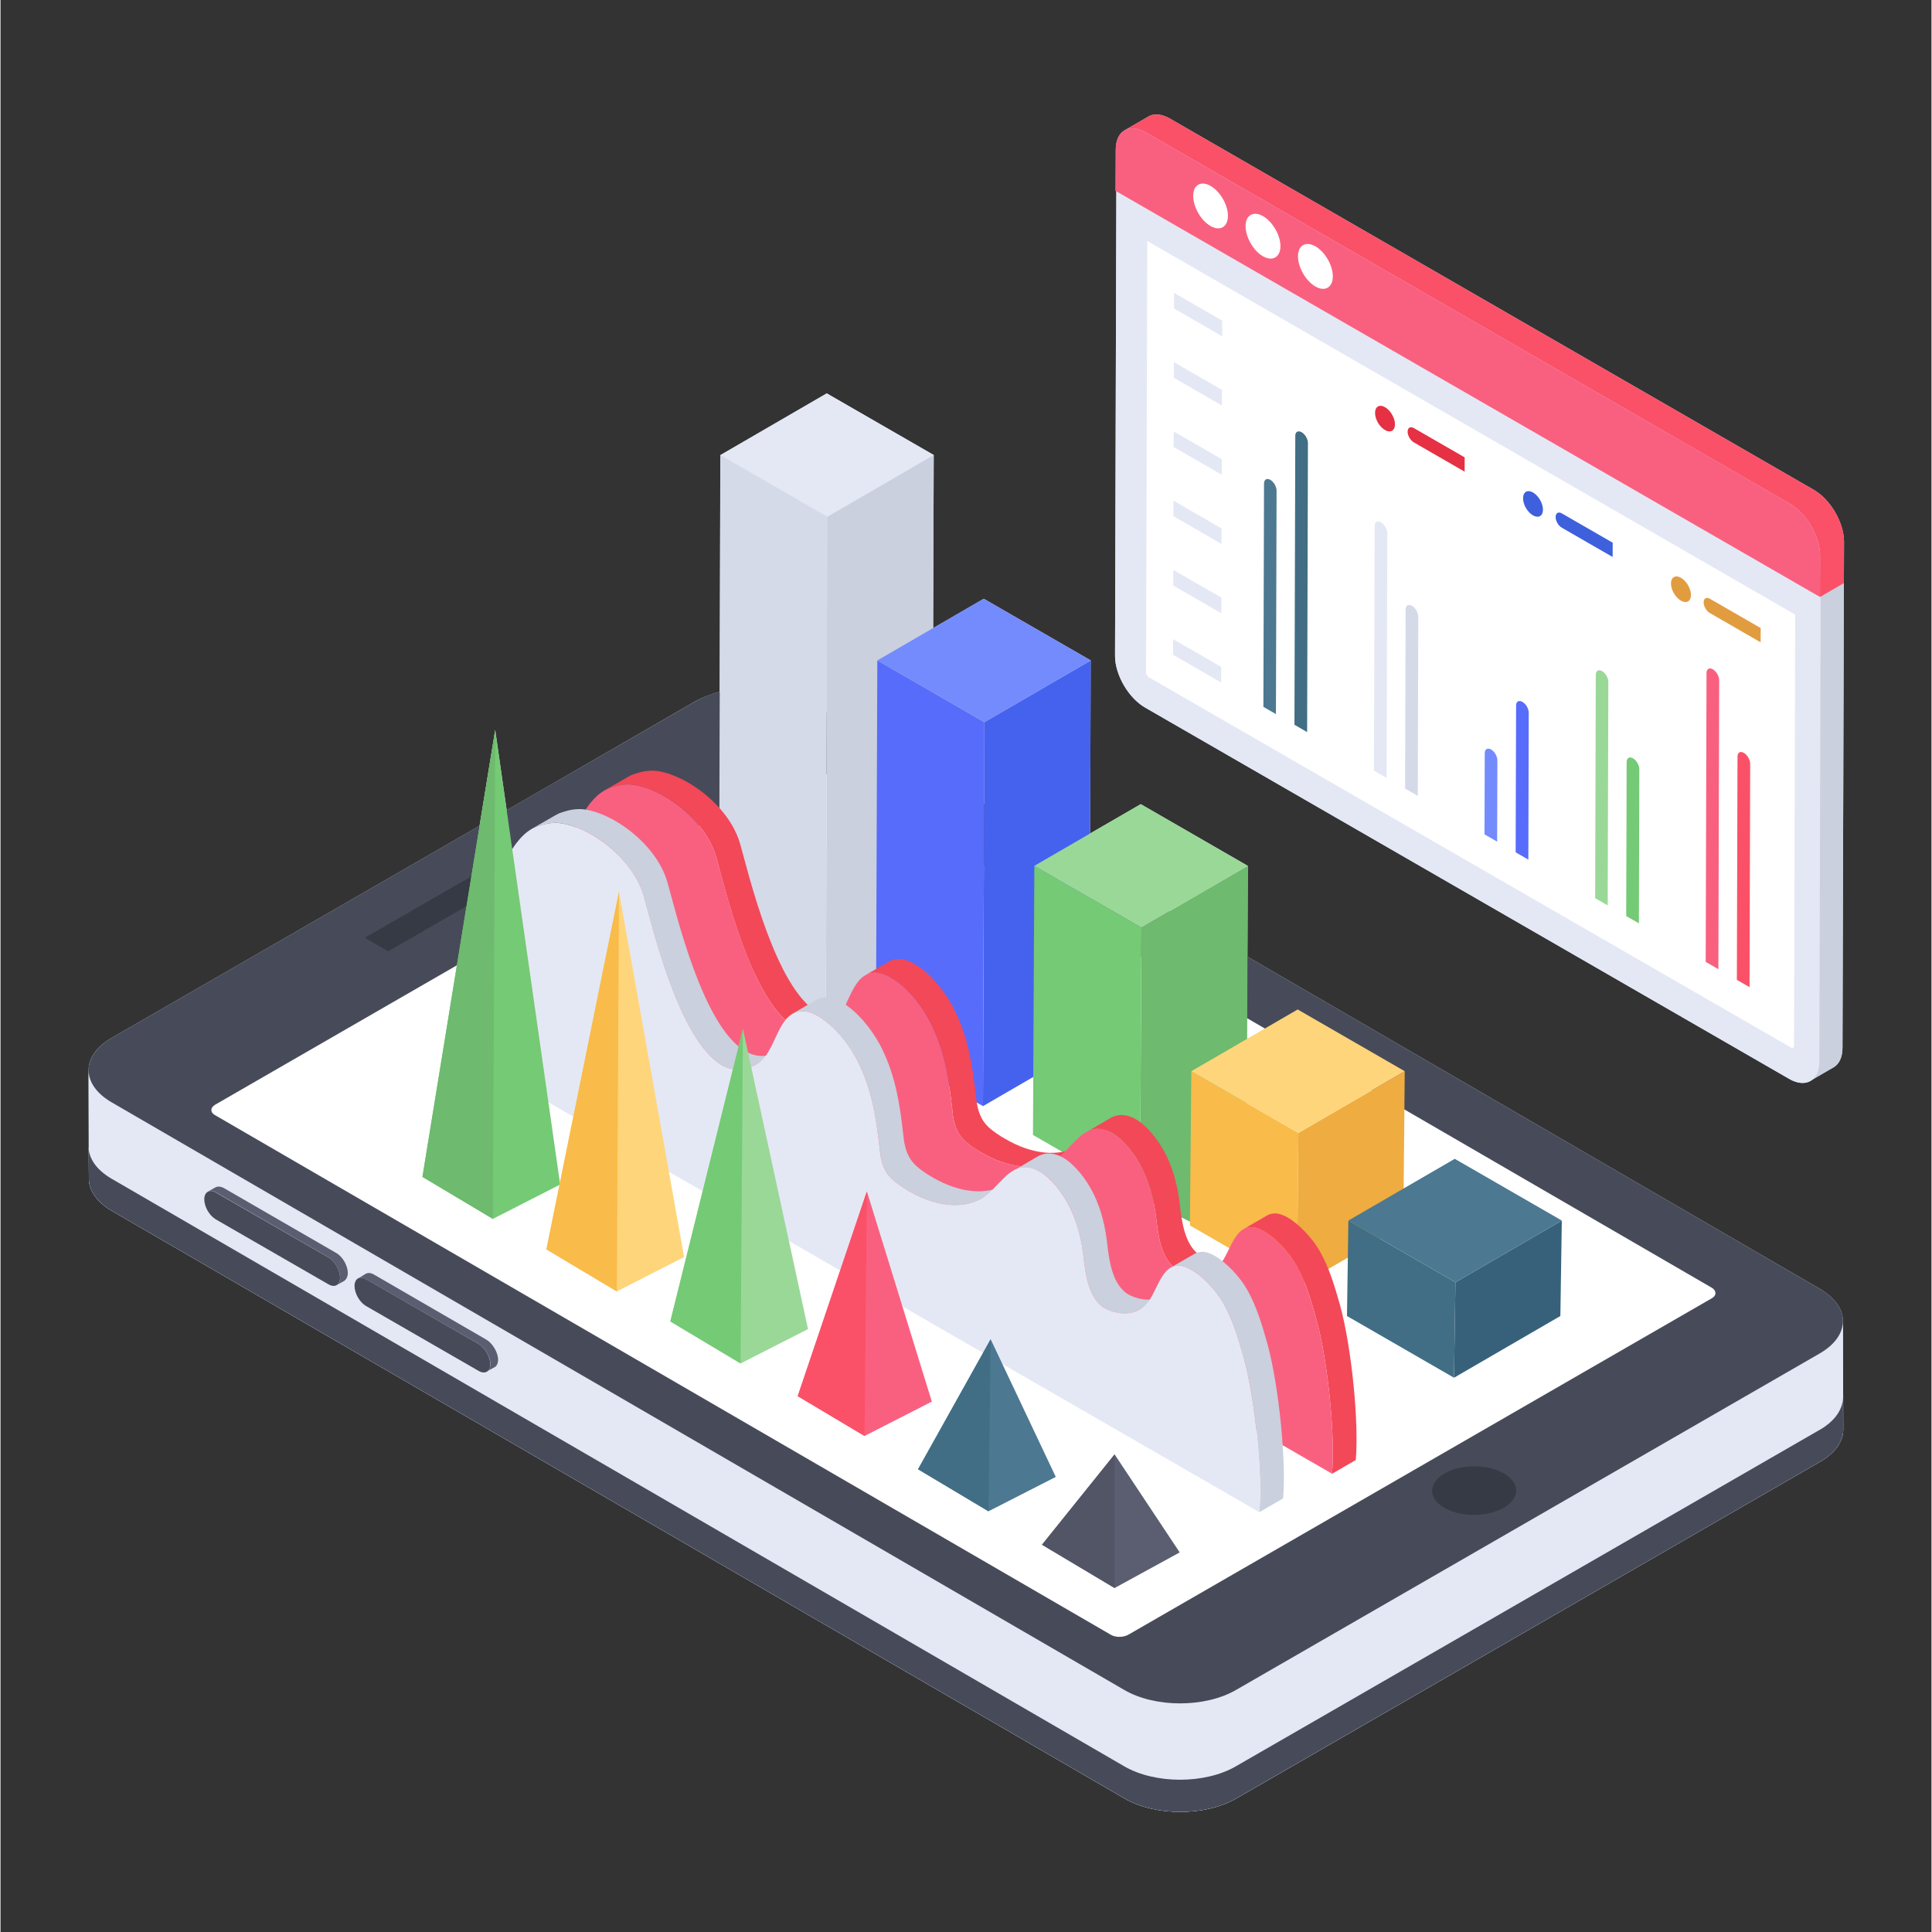 <svg xmlns="http://www.w3.org/2000/svg" xmlns:xlink="http://www.w3.org/1999/xlink" width="300" zoomAndPan="magnify" viewBox="0 0 224.88 225" height="300" preserveAspectRatio="xMidYMid meet" version="1.0"><rect x="0" y="0" width="224.88" height="225" fill="#333333" stroke="none"/><defs><clipPath id="b3fad1b226"><path d="M 10 45 L 215 45 L 215 211.676 L 10 211.676 Z M 10 45 " clip-rule="nonzero"/></clipPath><clipPath id="69e4341002"><path d="M 129 13.031 L 215 13.031 L 215 127 L 129 127 Z M 129 13.031 " clip-rule="nonzero"/></clipPath><clipPath id="76f1bc6ecc"><path d="M 10 124 L 215 124 L 215 211.676 L 10 211.676 Z M 10 124 " clip-rule="nonzero"/></clipPath><clipPath id="2b069de1e9"><path d="M 10 133 L 215 133 L 215 211.676 L 10 211.676 Z M 10 133 " clip-rule="nonzero"/></clipPath><clipPath id="737bf35866"><path d="M 130 13.031 L 215 13.031 L 215 70 L 130 70 Z M 130 13.031 " clip-rule="nonzero"/></clipPath></defs><g clip-path="url(#b3fad1b226)"><path fill="#d4dae8" d="M 214.602 166.48 C 214.602 167.867 213.676 169.223 211.855 170.258 L 143.906 209.457 C 140.312 211.531 134.5 211.531 130.906 209.457 L 12.957 141.012 C 11.188 139.977 10.293 138.621 10.293 137.266 L 10.258 133.52 C 10.258 133.582 10.277 133.629 10.277 133.695 L 10.258 124.637 C 10.242 123.266 11.152 121.895 12.973 120.855 L 55.789 96.172 L 57.609 85.008 L 58.949 94.355 L 80.938 81.66 C 81.785 81.18 82.742 80.832 83.75 80.559 L 83.828 53.004 L 96.223 45.812 L 108.68 52.988 L 108.613 73.145 L 114.508 69.73 L 126.961 76.906 L 126.898 97.062 L 132.793 93.652 L 145.262 100.844 L 145.215 111.414 L 211.887 150.102 C 213.676 151.156 214.57 152.496 214.57 153.852 Z M 214.602 166.48 " fill-opacity="1" fill-rule="nonzero"/></g><g clip-path="url(#69e4341002)"><path fill="#d4dae8" d="M 211.199 57.059 L 136.176 13.801 C 135.188 13.25 134.32 13.191 133.688 13.566 L 130.941 15.16 C 130.289 15.516 129.883 16.293 129.879 17.41 L 129.863 22.23 L 129.949 22.277 L 129.797 76.367 C 129.789 78.582 131.359 81.285 133.289 82.398 L 208.316 125.652 C 209.363 126.254 210.297 126.25 210.941 125.773 L 213.512 124.281 C 214.121 123.906 214.516 123.141 214.516 122.035 L 214.676 67.91 L 214.695 63.094 C 214.695 60.887 213.137 58.184 211.199 57.059 Z M 153.59 27.066 C 153.59 27.066 153.586 27.062 153.586 27.062 L 165.941 34.188 Z M 152.574 26.48 L 147.477 23.543 C 147.477 23.539 147.473 23.539 147.473 23.539 L 152.578 26.48 Z M 146.465 22.961 L 141.375 20.023 C 141.371 20.023 141.367 20.02 141.367 20.02 L 146.469 22.961 C 146.469 22.961 146.469 22.961 146.465 22.961 Z M 211.895 68.766 L 211.906 64.703 C 211.906 63.891 211.695 63.008 211.328 62.16 C 211.695 63.004 211.91 63.883 211.91 64.695 Z M 140.363 19.441 C 140.363 19.441 140.363 19.441 140.359 19.438 L 133.383 15.418 C 133.309 15.371 133.234 15.352 133.16 15.312 C 133.238 15.352 133.312 15.375 133.391 15.418 Z M 140.363 19.441 " fill-opacity="1" fill-rule="nonzero"/></g><g clip-path="url(#76f1bc6ecc)"><path fill="#e4e8f4" d="M 10.254 124.641 L 10.289 137.266 C 10.289 138.621 11.18 139.973 12.961 141.016 L 130.906 209.449 C 134.504 211.535 140.309 211.535 143.91 209.449 L 211.859 170.27 C 213.68 169.223 214.605 167.871 214.605 166.48 L 214.566 153.855 C 214.566 155.207 213.68 156.598 211.859 157.641 L 143.871 196.824 C 140.27 198.91 134.465 198.91 130.867 196.824 L 12.922 128.391 C 11.141 127.348 10.254 125.992 10.254 124.641 Z M 10.254 124.641 " fill-opacity="1" fill-rule="nonzero"/></g><g clip-path="url(#2b069de1e9)"><path fill="#474b59" d="M 10.254 133.52 L 10.289 137.266 C 10.289 138.621 11.18 139.973 12.961 141.016 L 130.906 209.449 C 134.504 211.535 140.309 211.535 143.91 209.449 L 211.859 170.266 C 213.68 169.223 214.605 167.871 214.605 166.48 L 214.566 162.73 C 214.566 164.086 213.68 165.477 211.859 166.52 L 143.871 205.703 C 140.27 207.789 134.465 207.789 130.867 205.703 L 12.922 137.266 C 11.141 136.223 10.254 134.871 10.254 133.52 Z M 10.254 133.52 " fill-opacity="1" fill-rule="nonzero"/></g><path fill="#474b59" d="M 12.98 120.852 C 9.371 122.93 9.355 126.289 12.938 128.371 L 130.879 196.812 C 134.461 198.895 140.273 198.895 143.883 196.812 L 211.848 157.629 C 215.457 155.551 215.473 152.188 211.891 150.109 L 93.949 81.664 C 90.367 79.586 84.555 79.586 80.945 81.664 Z M 12.98 120.852 " fill-opacity="1" fill-rule="nonzero"/><path fill="#ffffff" d="M 24.953 129.852 L 129.277 190.367 C 129.82 190.715 130.75 190.715 131.367 190.367 L 199.32 151.184 C 199.859 150.875 199.859 150.332 199.32 149.984 L 94.996 89.473 C 94.453 89.164 93.523 89.164 92.941 89.473 L 24.992 128.656 C 24.414 129.004 24.414 129.543 24.953 129.852 Z M 24.953 129.852 " fill-opacity="1" fill-rule="nonzero"/><path fill="#363a44" d="M 168.18 171.59 C 166.254 172.699 166.242 174.496 168.133 175.59 C 170.047 176.703 173.152 176.703 175.078 175.59 C 176.98 174.496 176.992 172.699 175.074 171.59 C 173.184 170.492 170.082 170.492 168.18 171.59 Z M 168.18 171.59 " fill-opacity="1" fill-rule="nonzero"/><path fill="#363a44" d="M 42.422 109.215 L 45.148 110.793 L 63.453 100.238 L 60.73 98.66 Z M 42.422 109.215 " fill-opacity="1" fill-rule="nonzero"/><path fill="#474b59" d="M 42.57 148.965 C 41.836 148.539 41.234 148.914 41.23 149.758 C 41.23 150.637 41.828 151.668 42.562 152.094 L 55.676 159.652 C 56.41 160.078 57.039 159.75 57.043 158.875 C 57.043 158.031 56.418 156.949 55.684 156.523 Z M 42.57 148.965 " fill-opacity="1" fill-rule="nonzero"/><path fill="#5b5e71" d="M 24.137 138.789 C 24.391 138.664 24.734 138.664 25.117 138.875 L 38.184 146.422 C 38.949 146.891 39.547 147.957 39.547 148.766 C 39.547 149.234 39.379 149.535 39.164 149.664 L 40.062 149.152 C 40.273 148.98 40.445 148.684 40.445 148.254 C 40.445 147.402 39.848 146.336 39.078 145.91 L 26.016 138.363 C 25.629 138.152 25.289 138.152 25.031 138.277 Z M 24.137 138.789 " fill-opacity="1" fill-rule="nonzero"/><path fill="#5b5e71" d="M 42.535 148.34 L 41.641 148.895 C 41.898 148.723 42.195 148.766 42.578 148.98 L 55.688 156.527 C 56.414 156.953 57.055 158.02 57.055 158.871 C 57.055 159.297 56.883 159.598 56.625 159.723 L 57.566 159.211 C 57.777 159.086 57.949 158.785 57.949 158.359 C 57.949 157.508 57.309 156.441 56.582 156.016 L 43.477 148.426 C 43.094 148.211 42.793 148.211 42.535 148.34 Z M 42.535 148.34 " fill-opacity="1" fill-rule="nonzero"/><path fill="#474b59" d="M 25.098 138.891 C 24.336 138.453 23.734 138.824 23.73 139.668 C 23.73 140.547 24.328 141.578 25.09 142.02 L 38.176 149.562 C 38.938 150.004 39.539 149.66 39.543 148.785 C 39.543 147.941 38.945 146.875 38.184 146.434 Z M 25.098 138.891 " fill-opacity="1" fill-rule="nonzero"/><path fill="#cad0dd" d="M 108.68 52.992 L 108.512 111.086 L 96.125 118.277 L 96.289 60.18 Z M 108.68 52.992 " fill-opacity="1" fill-rule="nonzero"/><path fill="#d4dae8" d="M 96.289 60.18 L 96.125 118.277 L 83.672 111.094 L 83.836 53 Z M 96.289 60.18 " fill-opacity="1" fill-rule="nonzero"/><path fill="#e4e8f4" d="M 108.68 52.992 L 96.289 60.18 L 83.836 53 L 96.223 45.812 Z M 108.68 52.992 " fill-opacity="1" fill-rule="nonzero"/><path fill="#4562ef" d="M 126.969 76.914 L 126.805 121.633 L 114.418 128.82 L 114.582 84.102 Z M 126.969 76.914 " fill-opacity="1" fill-rule="nonzero"/><path fill="#576cfb" d="M 114.582 84.102 L 114.418 128.82 L 101.949 121.633 L 102.113 76.914 Z M 114.582 84.102 " fill-opacity="1" fill-rule="nonzero"/><path fill="#748bfd" d="M 126.969 76.914 L 114.582 84.102 L 102.113 76.914 L 114.5 69.727 Z M 126.969 76.914 " fill-opacity="1" fill-rule="nonzero"/><path fill="#6eba6e" d="M 145.258 100.836 L 145.094 145.555 L 132.707 139.367 L 132.871 108.027 Z M 145.258 100.836 " fill-opacity="1" fill-rule="nonzero"/><path fill="#75ca75" d="M 132.871 108.023 L 132.707 139.367 L 120.238 132.176 L 120.402 100.836 Z M 132.871 108.023 " fill-opacity="1" fill-rule="nonzero"/><path fill="#9ad898" d="M 145.258 100.836 L 132.871 108.027 L 120.402 100.836 L 132.789 93.648 Z M 145.258 100.836 " fill-opacity="1" fill-rule="nonzero"/><path fill="#efac41" d="M 163.535 124.754 L 163.371 142.715 L 150.984 149.902 L 151.148 131.941 Z M 163.535 124.754 " fill-opacity="1" fill-rule="nonzero"/><path fill="#f9bb4a" d="M 151.148 131.941 L 150.984 149.902 L 138.516 142.715 L 138.68 124.754 Z M 151.148 131.941 " fill-opacity="1" fill-rule="nonzero"/><path fill="#fed57a" d="M 163.535 124.754 L 151.148 131.941 L 138.68 124.754 L 151.066 117.562 Z M 163.535 124.754 " fill-opacity="1" fill-rule="nonzero"/><path fill="#37617b" d="M 181.828 142.145 L 181.66 153.262 L 169.273 160.449 L 169.441 149.336 Z M 181.828 142.145 " fill-opacity="1" fill-rule="nonzero"/><path fill="#416e84" d="M 169.441 149.336 L 169.273 160.449 L 156.809 153.262 L 156.973 142.145 Z M 169.441 149.336 " fill-opacity="1" fill-rule="nonzero"/><path fill="#4c7891" d="M 181.828 142.145 L 169.441 149.336 L 156.973 142.145 L 169.359 134.957 Z M 181.828 142.145 " fill-opacity="1" fill-rule="nonzero"/><path fill="#f34858" d="M 145.883 142.93 C 146.246 142.961 146.676 143.133 147.117 143.387 C 148.496 144.176 150.047 145.82 150.902 147.34 C 152.043 149.348 152.645 151.527 153.246 153.645 C 154.621 158.641 155.461 167.383 155.066 171.637 L 157.832 170.031 C 158.211 165.777 157.375 157.035 156.012 152.039 C 155.41 149.922 154.793 147.758 153.668 145.75 C 152.816 144.23 151.246 142.57 149.887 141.781 C 149.441 141.527 149.016 141.371 148.637 141.324 C 148.191 141.277 147.812 141.371 147.496 141.559 L 144.746 143.148 C 145.059 142.977 145.426 142.879 145.883 142.93 Z M 145.883 142.93 " fill-opacity="1" fill-rule="nonzero"/><path fill="#f34858" d="M 103.711 113.875 C 105.438 114.867 107.258 117.035 108.383 119.297 C 109.996 122.566 110.473 125.949 110.836 129.145 C 110.93 130.109 111.074 131.23 111.707 132.164 C 112.117 132.777 112.656 133.191 113.18 133.57 C 113.559 133.824 113.922 134.059 114.301 134.266 C 117.406 136.066 120.523 136.367 122.723 135.086 L 125.477 133.48 C 123.277 134.762 120.156 134.461 117.055 132.66 C 116.676 132.457 116.309 132.219 115.945 131.965 C 115.406 131.586 114.887 131.176 114.473 130.574 C 113.84 129.625 113.684 128.52 113.586 127.555 C 113.223 124.344 112.75 120.961 111.133 117.691 C 110.027 115.43 108.203 113.266 106.465 112.27 C 105.672 111.809 104.879 111.59 104.199 111.715 C 103.914 111.762 103.676 111.855 103.457 111.984 L 100.688 113.59 C 100.91 113.461 101.164 113.367 101.434 113.32 C 102.129 113.195 102.906 113.414 103.711 113.875 Z M 103.711 113.875 " fill-opacity="1" fill-rule="nonzero"/><path fill="#f34858" d="M 70.293 92.074 C 70.469 91.996 70.629 91.898 70.801 91.836 C 71.609 91.535 72.465 91.316 73.414 91.363 C 74.57 91.457 75.945 91.949 77.324 92.738 C 79.934 94.238 82.516 96.848 83.371 99.883 C 84.383 103.441 87.469 116.688 92.457 119.547 C 93.676 120.258 95.02 120.336 96.461 119.5 L 99.23 117.895 C 97.773 118.734 96.441 118.652 95.223 117.957 C 90.238 115.082 87.152 101.836 86.137 98.277 C 85.266 95.242 82.688 92.648 80.074 91.133 C 78.699 90.344 77.32 89.852 76.18 89.758 C 75.215 89.711 74.359 89.934 73.555 90.23 C 73.379 90.312 73.223 90.391 73.062 90.484 Z M 70.293 92.074 " fill-opacity="1" fill-rule="nonzero"/><path fill="#f34858" d="M 128.945 131.703 C 129.121 131.77 129.277 131.848 129.453 131.941 C 130.828 132.73 132.16 134.422 133.012 136.164 C 133.965 138.137 134.391 140.176 134.613 142.074 C 134.836 143.941 135.168 146.344 136.652 147.59 C 136.797 147.703 136.938 147.797 137.066 147.891 C 137.32 148.035 137.574 148.129 137.84 148.223 C 139.078 148.633 140.246 148.555 141.148 148.035 L 143.902 146.43 C 143 146.949 141.844 147.027 140.594 146.617 C 140.34 146.523 140.086 146.43 139.832 146.285 C 139.691 146.207 139.547 146.113 139.406 145.988 C 137.918 144.738 137.586 142.336 137.363 140.469 C 137.16 138.59 136.73 136.531 135.766 134.559 C 134.91 132.836 133.582 131.145 132.203 130.336 C 132.043 130.242 131.871 130.164 131.711 130.098 C 130.699 129.688 129.875 129.832 129.164 130.258 L 126.73 131.688 C 127.363 131.402 128.074 131.355 128.945 131.703 Z M 128.945 131.703 " fill-opacity="1" fill-rule="nonzero"/><path fill="#f9607f" d="M 77.316 92.738 C 75.945 91.949 74.562 91.461 73.418 91.367 C 72.457 91.312 71.605 91.527 70.793 91.84 C 65.441 93.98 62.664 110.395 63.773 118.992 L 155.07 171.629 C 155.457 167.379 154.621 158.641 153.246 153.641 C 152.645 151.531 152.035 149.352 150.906 147.344 C 150.055 145.828 148.492 144.18 147.121 143.387 C 146.676 143.133 146.254 142.965 145.879 142.922 C 143.691 142.707 143.27 145.75 142 147.309 C 141.062 148.441 139.523 148.773 137.836 148.219 C 137.582 148.133 137.328 148.031 137.074 147.883 C 136.934 147.801 136.793 147.707 136.652 147.594 C 135.168 146.344 134.828 143.941 134.613 142.074 C 134.395 140.184 133.965 138.133 133.012 136.164 C 132.156 134.43 130.824 132.738 129.449 131.945 C 129.281 131.852 129.117 131.77 128.953 131.699 C 126.434 130.68 125.145 133.117 123.551 134.5 C 121.344 136.422 117.812 136.297 114.297 134.27 C 113.926 134.055 113.555 133.82 113.184 133.566 C 112.648 133.188 112.125 132.777 111.711 132.168 C 111.074 131.234 110.926 130.113 110.828 129.152 C 110.473 125.949 109.996 122.562 108.375 119.293 C 107.266 117.027 105.445 114.871 103.707 113.871 C 102.906 113.41 102.125 113.191 101.438 113.316 C 98.895 113.781 98.773 118.02 96.684 119.371 C 95.152 120.348 93.742 120.293 92.461 119.555 C 87.477 116.684 84.387 103.441 83.375 99.883 C 82.516 96.848 79.93 94.246 77.316 92.738 Z M 77.316 92.738 " fill-opacity="1" fill-rule="nonzero"/><path fill="#cad0dd" d="M 137.418 147.402 C 137.781 147.434 138.207 147.609 138.652 147.859 C 140.027 148.652 141.582 150.297 142.434 151.812 C 143.574 153.82 144.176 156.004 144.777 158.121 C 146.156 163.117 146.992 171.855 146.598 176.109 L 149.367 174.504 C 149.746 170.254 148.906 161.512 147.547 156.516 C 146.945 154.398 146.328 152.23 145.203 150.223 C 144.348 148.707 142.781 147.047 141.418 146.258 C 140.977 146.004 140.547 145.844 140.168 145.797 C 139.727 145.75 139.344 145.844 139.027 146.035 L 136.277 147.625 C 136.594 147.449 136.957 147.355 137.418 147.402 Z M 137.418 147.402 " fill-opacity="1" fill-rule="nonzero"/><path fill="#cad0dd" d="M 95.246 118.348 C 96.969 119.344 98.789 121.508 99.914 123.77 C 101.531 127.043 102.004 130.426 102.367 133.617 C 102.465 134.582 102.605 135.703 103.238 136.637 C 103.652 137.254 104.188 137.664 104.711 138.043 C 105.094 138.297 105.457 138.535 105.836 138.742 C 108.938 140.543 112.059 140.844 114.258 139.562 L 117.008 137.957 C 114.809 139.238 111.691 138.938 108.586 137.137 C 108.207 136.93 107.844 136.691 107.48 136.441 C 106.941 136.059 106.418 135.648 106.008 135.047 C 105.375 134.102 105.215 132.992 105.121 132.027 C 104.758 128.82 104.281 125.438 102.668 122.164 C 101.559 119.906 99.738 117.738 97.996 116.742 C 97.207 116.285 96.414 116.062 95.734 116.191 C 95.449 116.238 95.211 116.332 94.988 116.457 L 92.223 118.062 C 92.441 117.938 92.695 117.844 92.965 117.793 C 93.66 117.668 94.438 117.891 95.246 118.348 Z M 95.246 118.348 " fill-opacity="1" fill-rule="nonzero"/><path fill="#cad0dd" d="M 61.828 96.551 C 62 96.469 62.16 96.375 62.336 96.312 C 63.141 96.012 63.996 95.789 64.945 95.836 C 66.102 95.934 67.48 96.422 68.855 97.211 C 71.469 98.715 74.047 101.324 74.902 104.359 C 75.918 107.914 79.004 121.16 83.988 124.023 C 85.207 124.734 86.555 124.812 87.996 123.977 L 90.762 122.371 C 89.305 123.207 87.977 123.129 86.758 122.434 C 81.77 119.555 78.684 106.309 77.672 102.754 C 76.801 99.719 74.219 97.125 71.609 95.609 C 70.23 94.816 68.852 94.328 67.715 94.234 C 66.746 94.184 65.895 94.406 65.086 94.707 C 64.91 94.785 64.754 94.863 64.594 94.961 Z M 61.828 96.551 " fill-opacity="1" fill-rule="nonzero"/><path fill="#cad0dd" d="M 120.477 136.18 C 120.652 136.242 120.812 136.32 120.984 136.418 C 122.363 137.207 123.691 138.898 124.547 140.637 C 125.496 142.613 125.922 144.652 126.145 146.551 C 126.367 148.414 126.699 150.816 128.188 152.066 C 128.328 152.176 128.473 152.273 128.598 152.367 C 128.852 152.508 129.105 152.605 129.375 152.699 C 130.609 153.109 131.781 153.031 132.684 152.508 L 135.434 150.902 C 134.531 151.426 133.375 151.504 132.125 151.094 C 131.871 151 131.621 150.902 131.367 150.762 C 131.223 150.684 131.082 150.586 130.938 150.461 C 129.449 149.211 129.117 146.809 128.898 144.945 C 128.691 143.062 128.262 141.008 127.297 139.031 C 126.445 137.309 125.113 135.617 123.738 134.812 C 123.578 134.719 123.406 134.637 123.246 134.574 C 122.234 134.164 121.41 134.305 120.695 134.734 L 118.262 136.164 C 118.895 135.879 119.609 135.832 120.477 136.18 Z M 120.477 136.18 " fill-opacity="1" fill-rule="nonzero"/><path fill="#e4e8f4" d="M 68.848 97.215 C 67.477 96.422 66.098 95.934 64.949 95.84 C 63.988 95.785 63.137 96.004 62.328 96.312 C 56.977 98.457 54.195 114.871 55.305 123.469 L 146.602 176.105 C 146.988 171.855 146.152 163.113 144.781 158.117 C 144.18 156.004 143.566 153.828 142.441 151.82 C 141.586 150.301 140.027 148.652 138.656 147.863 C 138.211 147.605 137.785 147.438 137.41 147.398 C 135.223 147.184 134.801 150.227 133.531 151.781 C 132.598 152.914 131.059 153.246 129.367 152.691 C 129.113 152.605 128.859 152.504 128.605 152.359 C 128.465 152.277 128.324 152.184 128.184 152.066 C 126.699 150.816 126.363 148.414 126.145 146.547 C 125.93 144.656 125.5 142.609 124.543 140.641 C 123.688 138.902 122.355 137.215 120.98 136.418 C 120.816 136.324 120.652 136.242 120.484 136.176 C 117.969 135.152 116.676 137.59 115.082 138.973 C 112.879 140.898 109.348 140.773 105.828 138.742 C 105.457 138.531 105.086 138.297 104.719 138.039 C 104.184 137.66 103.656 137.254 103.242 136.645 C 102.609 135.707 102.461 134.59 102.363 133.625 C 102.008 130.422 101.531 127.035 99.91 123.766 C 98.801 121.5 96.977 119.348 95.238 118.344 C 94.441 117.883 93.66 117.664 92.973 117.793 C 90.43 118.254 90.305 122.492 88.215 123.844 C 86.688 124.82 85.277 124.77 83.992 124.031 C 79.012 121.156 75.922 107.918 74.91 104.359 C 74.047 101.324 71.465 98.723 68.848 97.215 Z M 68.848 97.215 " fill-opacity="1" fill-rule="nonzero"/><path fill="#75ca75" d="M 49.137 137.059 L 57.34 141.953 L 65.176 137.949 L 57.613 85.008 Z M 49.137 137.059 " fill-opacity="1" fill-rule="nonzero"/><path fill="#6eba6e" d="M 49.137 137.059 L 57.34 141.953 L 57.613 85.008 Z M 49.137 137.059 " fill-opacity="1" fill-rule="nonzero"/><path fill="#fed57a" d="M 63.57 145.504 L 71.773 150.398 L 79.609 146.395 L 72.027 103.844 Z M 63.57 145.504 " fill-opacity="1" fill-rule="nonzero"/><path fill="#9ad898" d="M 78.004 153.895 L 86.188 158.789 L 94.043 154.785 L 86.461 119.824 Z M 78.004 153.895 " fill-opacity="1" fill-rule="nonzero"/><path fill="#f9607f" d="M 92.84 162.594 L 100.625 167.234 L 108.461 163.23 L 100.898 138.75 Z M 92.84 162.594 " fill-opacity="1" fill-rule="nonzero"/><path fill="#4c7891" d="M 106.855 171.109 L 115.059 176.004 L 122.895 172 L 115.312 155.969 Z M 106.855 171.109 " fill-opacity="1" fill-rule="nonzero"/><path fill="#5b5e71" d="M 121.293 179.898 L 129.746 184.941 L 137.328 180.793 L 129.746 169.379 Z M 121.293 179.898 " fill-opacity="1" fill-rule="nonzero"/><path fill="#f9bb4a" d="M 63.57 145.504 L 71.773 150.398 L 72.027 103.844 Z M 63.57 145.504 " fill-opacity="1" fill-rule="nonzero"/><path fill="#75ca75" d="M 78.004 153.895 L 86.188 158.789 L 86.461 119.824 Z M 78.004 153.895 " fill-opacity="1" fill-rule="nonzero"/><path fill="#fa5168" d="M 92.84 162.594 L 100.625 167.234 L 100.898 138.75 Z M 92.84 162.594 " fill-opacity="1" fill-rule="nonzero"/><path fill="#416e84" d="M 106.855 171.109 L 115.059 176.004 L 115.312 155.969 Z M 106.855 171.109 " fill-opacity="1" fill-rule="nonzero"/><path fill="#525566" d="M 121.293 179.898 L 129.746 184.941 L 129.746 169.379 Z M 121.293 179.898 " fill-opacity="1" fill-rule="nonzero"/><path fill="#cad0dd" d="M 214.676 67.906 L 214.516 122.035 C 214.516 123.141 214.121 123.906 213.512 124.281 L 210.727 125.898 C 211.336 125.523 211.73 124.758 211.73 123.652 L 211.891 69.527 Z M 214.676 67.906 " fill-opacity="1" fill-rule="nonzero"/><path fill="#e4e8f4" d="M 211.977 69.52 L 211.82 123.66 C 211.816 125.871 210.234 126.758 208.316 125.652 L 133.289 82.398 C 131.359 81.285 129.789 78.582 129.797 76.367 L 129.949 22.23 Z M 211.977 69.52 " fill-opacity="1" fill-rule="nonzero"/><path fill="#ffffff" d="M 209.008 71.578 L 208.867 121.953 L 208.652 122.074 L 133.629 78.816 L 133.41 78.441 L 133.551 28.062 Z M 209.008 71.578 " fill-opacity="1" fill-rule="nonzero"/><g clip-path="url(#737bf35866)"><path fill="#fa5168" d="M 214.695 63.098 L 214.676 67.91 L 211.891 69.527 L 211.91 64.691 C 211.91 62.504 210.352 59.801 208.414 58.676 L 133.391 15.418 C 132.422 14.867 131.535 14.809 130.902 15.184 L 133.688 13.566 C 134.32 13.191 135.188 13.25 136.176 13.801 L 211.199 57.059 C 213.137 58.184 214.695 60.887 214.695 63.098 Z M 214.695 63.098 " fill-opacity="1" fill-rule="nonzero"/></g><path fill="#f9607f" d="M 208.41 58.672 C 210.352 59.793 211.91 62.504 211.906 64.703 L 211.891 69.52 L 129.863 22.23 L 129.879 17.41 C 129.887 15.211 131.453 14.305 133.383 15.418 Z M 208.41 58.672 " fill-opacity="1" fill-rule="nonzero"/><path fill="#e4e8f4" d="M 142.273 37.34 L 142.27 39.16 L 136.668 35.93 L 136.672 34.113 Z M 142.273 37.34 " fill-opacity="1" fill-rule="nonzero"/><path fill="#e4e8f4" d="M 142.25 45.402 L 142.246 47.223 L 136.645 43.992 L 136.648 42.172 Z M 142.25 45.402 " fill-opacity="1" fill-rule="nonzero"/><path fill="#e4e8f4" d="M 142.227 53.48 L 142.223 55.285 L 136.621 52.055 L 136.629 50.25 Z M 142.227 53.48 " fill-opacity="1" fill-rule="nonzero"/><path fill="#e4e8f4" d="M 142.207 61.543 L 142.199 63.348 L 136.598 60.117 L 136.605 58.312 Z M 142.207 61.543 " fill-opacity="1" fill-rule="nonzero"/><path fill="#e4e8f4" d="M 142.184 69.602 L 142.176 71.422 L 136.578 68.195 L 136.582 66.375 Z M 142.184 69.602 " fill-opacity="1" fill-rule="nonzero"/><path fill="#e4e8f4" d="M 142.16 77.664 L 142.152 79.484 L 136.555 76.254 L 136.559 74.438 Z M 142.16 77.664 " fill-opacity="1" fill-rule="nonzero"/><path fill="#4c7891" d="M 147.883 55.883 C 148.289 56.121 148.609 56.688 148.609 57.156 L 148.535 83.164 L 147.074 82.32 L 147.148 56.316 C 147.148 55.848 147.473 55.648 147.883 55.883 Z M 147.883 55.883 " fill-opacity="1" fill-rule="nonzero"/><path fill="#416e84" d="M 151.535 50.34 C 151.941 50.578 152.262 51.133 152.262 51.602 L 152.168 85.258 L 150.691 84.406 L 150.789 50.75 C 150.789 50.281 151.125 50.105 151.535 50.34 Z M 151.535 50.34 " fill-opacity="1" fill-rule="nonzero"/><path fill="#d4dae8" d="M 164.371 70.547 C 164.781 70.781 165.113 71.359 165.113 71.828 L 165.055 92.688 L 163.578 91.836 L 163.637 70.98 C 163.641 70.508 163.965 70.312 164.371 70.547 Z M 164.371 70.547 " fill-opacity="1" fill-rule="nonzero"/><path fill="#e4e8f4" d="M 160.762 60.82 C 161.172 61.055 161.504 61.633 161.504 62.086 L 161.422 90.594 L 159.949 89.746 L 160.031 61.234 C 160.031 60.781 160.355 60.582 160.762 60.82 Z M 160.762 60.82 " fill-opacity="1" fill-rule="nonzero"/><path fill="#748bfd" d="M 173.598 87.289 C 174.004 87.523 174.328 88.094 174.324 88.562 L 174.297 98.02 L 172.824 97.168 L 172.852 87.711 C 172.852 87.242 173.188 87.051 173.598 87.289 Z M 173.598 87.289 " fill-opacity="1" fill-rule="nonzero"/><path fill="#576cfb" d="M 177.25 81.746 C 177.645 81.973 177.98 82.535 177.977 83.004 L 177.93 100.109 L 176.453 99.262 L 176.504 82.156 C 176.504 81.688 176.84 81.508 177.25 81.746 Z M 177.25 81.746 " fill-opacity="1" fill-rule="nonzero"/><path fill="#9ad898" d="M 186.52 78.16 C 186.926 78.395 187.25 78.965 187.246 79.434 L 187.172 105.441 L 185.711 104.598 L 185.785 78.59 C 185.785 78.121 186.109 77.922 186.52 78.16 Z M 186.52 78.16 " fill-opacity="1" fill-rule="nonzero"/><path fill="#75ca75" d="M 190.125 88.316 C 190.535 88.551 190.855 89.121 190.855 89.59 L 190.805 107.531 L 189.328 106.684 L 189.379 88.738 C 189.383 88.27 189.719 88.078 190.125 88.316 Z M 190.125 88.316 " fill-opacity="1" fill-rule="nonzero"/><path fill="#fa5168" d="M 203.023 87.676 C 203.434 87.91 203.766 88.488 203.766 88.957 L 203.691 114.965 L 202.215 114.113 L 202.289 88.105 C 202.293 87.637 202.617 87.441 203.023 87.676 Z M 203.023 87.676 " fill-opacity="1" fill-rule="nonzero"/><path fill="#e29c40" d="M 204.988 73.141 L 204.984 74.805 L 199.062 71.391 C 198.664 71.164 198.344 70.605 198.344 70.152 C 198.348 69.684 198.668 69.5 199.066 69.727 Z M 204.988 73.141 " fill-opacity="1" fill-rule="nonzero"/><path fill="#f9607f" d="M 199.414 77.945 C 199.824 78.184 200.156 78.746 200.156 79.215 L 200.062 112.871 L 198.586 112.02 L 198.68 78.363 C 198.684 77.895 199.02 77.719 199.414 77.945 Z M 199.414 77.945 " fill-opacity="1" fill-rule="nonzero"/><path fill="#e29c40" d="M 195.711 67.293 C 196.352 67.664 196.871 68.562 196.871 69.289 C 196.867 70.043 196.344 70.324 195.703 69.953 C 195.059 69.582 194.539 68.699 194.539 67.945 C 194.543 67.219 195.066 66.922 195.711 67.293 Z M 195.711 67.293 " fill-opacity="1" fill-rule="nonzero"/><path fill="#3e60dd" d="M 187.754 63.203 L 187.746 64.867 L 181.824 61.453 C 181.426 61.223 181.105 60.668 181.109 60.215 C 181.109 59.746 181.434 59.559 181.828 59.789 Z M 187.754 63.203 " fill-opacity="1" fill-rule="nonzero"/><path fill="#3e60dd" d="M 178.473 57.355 C 179.117 57.727 179.637 58.625 179.633 59.352 C 179.633 60.102 179.109 60.387 178.465 60.016 C 177.82 59.645 177.312 58.77 177.316 58.016 C 177.316 57.289 177.828 56.984 178.473 57.355 Z M 178.473 57.355 " fill-opacity="1" fill-rule="nonzero"/><path fill="#e63044" d="M 170.516 53.266 L 170.512 54.93 L 164.602 51.523 C 164.191 51.285 163.871 50.73 163.871 50.277 C 163.871 49.809 164.195 49.625 164.605 49.859 Z M 170.516 53.266 " fill-opacity="1" fill-rule="nonzero"/><path fill="#e63044" d="M 161.246 47.426 C 161.879 47.789 162.398 48.688 162.398 49.414 C 162.395 50.164 161.871 50.449 161.242 50.086 C 160.582 49.707 160.078 48.828 160.078 48.078 C 160.082 47.352 160.59 47.047 161.246 47.426 Z M 161.246 47.426 " fill-opacity="1" fill-rule="nonzero"/><path fill="#ffffff" d="M 147.031 25.172 C 148.152 25.82 149.059 27.387 149.059 28.664 C 149.055 29.957 148.141 30.488 147.016 29.84 C 145.902 29.199 144.996 27.617 145 26.328 C 145.004 25.051 145.918 24.531 147.031 25.172 Z M 147.031 25.172 " fill-opacity="1" fill-rule="nonzero"/><path fill="#ffffff" d="M 153.145 28.695 C 154.266 29.344 155.16 30.906 155.16 32.184 C 155.156 33.473 154.254 34.012 153.129 33.363 C 152.004 32.715 151.098 31.133 151.102 29.844 C 151.105 28.566 152.02 28.047 153.145 28.695 Z M 153.145 28.695 " fill-opacity="1" fill-rule="nonzero"/><path fill="#ffffff" d="M 140.93 21.656 C 142.051 22.305 142.945 23.863 142.945 25.141 C 142.938 26.43 142.039 26.969 140.914 26.32 C 139.789 25.672 138.895 24.098 138.898 22.809 C 138.902 21.531 139.805 21.008 140.93 21.656 Z M 140.93 21.656 " fill-opacity="1" fill-rule="nonzero"/></svg>